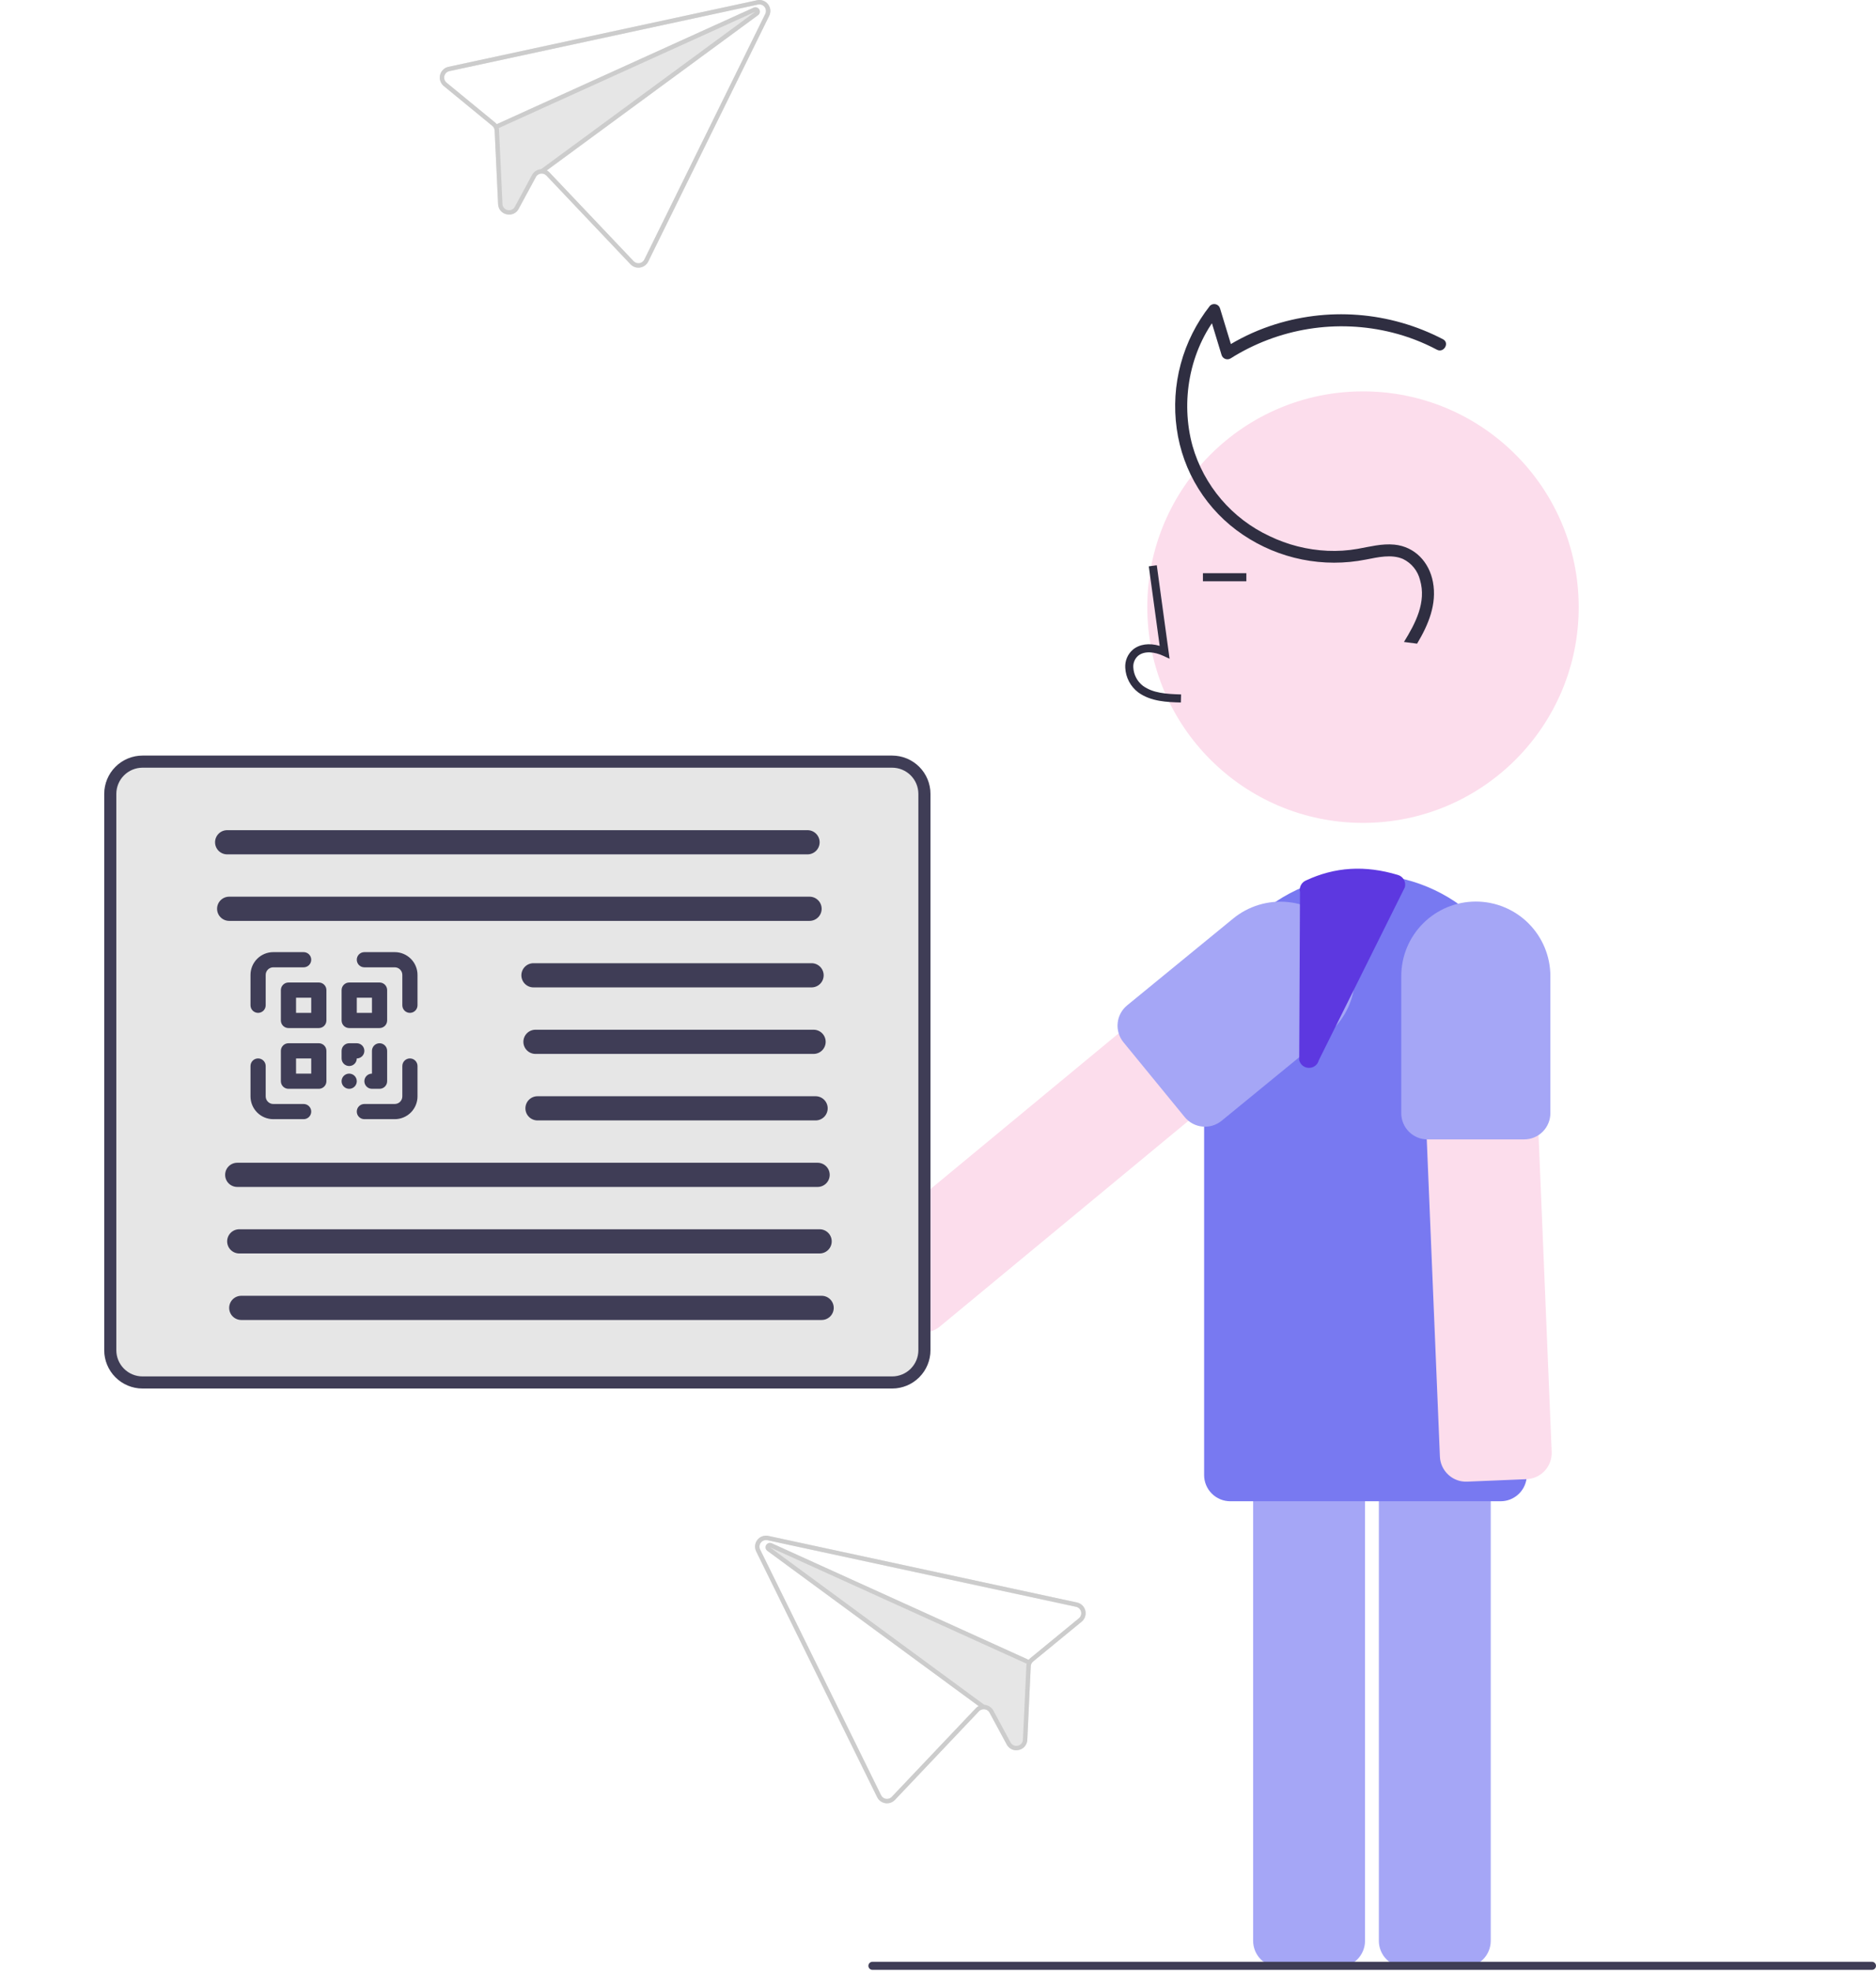 <svg width="337" height="354" viewBox="0 0 337 354" fill="none" xmlns="http://www.w3.org/2000/svg">
<g clip-path="url(#clip0)">
<path d="M244.847 147.788C266.247 147.788 283.595 130.44 283.595 109.04C283.595 87.639 266.247 70.291 244.847 70.291C223.446 70.291 206.098 87.639 206.098 109.04C206.098 130.44 223.446 147.788 244.847 147.788Z" fill="#FCDDEC"/>
<path d="M247.694 348.576V259.512C247.695 258.264 248.192 257.068 249.074 256.186C249.956 255.303 251.152 254.807 252.4 254.806H263.086C264.333 254.807 265.53 255.303 266.412 256.186C267.294 257.068 267.79 258.264 267.792 259.512V348.576C267.79 349.824 267.294 351.02 266.412 351.902C265.53 352.784 264.333 353.28 263.086 353.282H252.4C251.152 353.28 249.956 352.784 249.074 351.902C248.192 351.02 247.695 349.824 247.694 348.576Z" fill="#A5A6F6"/>
<path d="M225.11 348.576V259.512C225.112 258.264 225.608 257.068 226.49 256.186C227.373 255.303 228.569 254.807 229.816 254.806H240.503C241.75 254.807 242.947 255.303 243.829 256.186C244.711 257.068 245.207 258.264 245.209 259.512V348.576C245.207 349.824 244.711 351.02 243.829 351.902C242.947 352.784 241.75 353.28 240.503 353.282H229.816C228.569 353.28 227.373 352.784 226.49 351.902C225.608 351.02 225.112 349.824 225.11 348.576Z" fill="#A5A6F6"/>
<path d="M216.304 264.914V186.037C216.304 178.35 219.357 170.979 224.793 165.543C230.228 160.108 237.6 157.054 245.287 157.054H245.287C252.974 157.054 260.346 160.108 265.781 165.543C271.216 170.979 274.27 178.35 274.27 186.037V264.914C274.27 266.162 273.774 267.359 272.892 268.242C272.009 269.125 270.812 269.62 269.564 269.62H221.01C219.762 269.62 218.565 269.125 217.682 268.242C216.8 267.359 216.304 266.162 216.304 264.914Z" fill="#7879F1"/>
<path d="M212.125 126.168L212.165 124.72C209.471 124.645 207.096 124.476 205.312 123.173C204.806 122.782 204.39 122.287 204.092 121.721C203.795 121.156 203.623 120.532 203.587 119.894C203.556 119.504 203.615 119.112 203.76 118.749C203.905 118.385 204.131 118.06 204.422 117.798C205.607 116.798 207.513 117.122 208.902 117.759L210.1 118.308L207.803 101.518L206.368 101.715L208.322 115.997C206.435 115.442 204.685 115.681 203.487 116.693C203.027 117.094 202.666 117.597 202.433 118.161C202.199 118.725 202.099 119.336 202.14 119.945C202.183 120.803 202.412 121.64 202.812 122.4C203.212 123.16 203.774 123.822 204.457 124.342C206.75 126.018 209.73 126.101 212.125 126.168Z" fill="#2F2E41"/>
<path d="M223.89 102.946H216.091V104.394H223.89V102.946Z" fill="#2F2E41"/>
<path d="M260.175 264.86C259.719 264.442 259.351 263.938 259.09 263.377C258.83 262.816 258.684 262.209 258.661 261.592L254.971 172.605C254.946 171.987 255.042 171.371 255.255 170.791C255.467 170.21 255.792 169.678 256.211 169.223C256.629 168.768 257.133 168.4 257.694 168.141C258.254 167.881 258.861 167.734 259.478 167.708L270.155 167.265C271.402 167.215 272.618 167.661 273.536 168.506C274.454 169.351 274.999 170.526 275.052 171.772L278.741 260.76C278.792 262.006 278.345 263.222 277.5 264.14C276.655 265.058 275.481 265.603 274.234 265.656L263.557 266.099C263.217 266.113 262.876 266.091 262.54 266.033C261.656 265.877 260.835 265.47 260.175 264.86Z" fill="#FCDDEC"/>
<path d="M273.8 204.632H256.424C255.176 204.631 253.98 204.135 253.098 203.252C252.215 202.37 251.719 201.174 251.718 199.926V175.31C251.718 171.757 253.129 168.351 255.641 165.839C258.153 163.327 261.56 161.916 265.112 161.916C268.664 161.916 272.071 163.327 274.583 165.839C277.095 168.351 278.506 171.757 278.506 175.31V199.926C278.505 201.174 278.008 202.37 277.126 203.252C276.244 204.135 275.048 204.631 273.8 204.632Z" fill="#A5A6F6"/>
<path d="M162.215 237.61L155.403 229.377C154.608 228.415 154.228 227.177 154.346 225.935C154.463 224.693 155.068 223.548 156.028 222.751L224.651 165.977C225.613 165.182 226.851 164.802 228.093 164.919C229.336 165.036 230.48 165.642 231.277 166.603L238.088 174.836C238.482 175.313 238.779 175.862 238.96 176.452C239.142 177.043 239.206 177.664 239.148 178.279C239.09 178.894 238.911 179.492 238.622 180.038C238.332 180.584 237.938 181.068 237.462 181.462L168.841 238.236C168.014 238.919 166.98 239.3 165.907 239.316C164.835 239.331 163.79 238.981 162.944 238.322C162.676 238.112 162.432 237.873 162.215 237.61Z" fill="#FCDDEC"/>
<path d="M212.82 200.63L201.813 187.185C201.024 186.219 200.65 184.979 200.774 183.737C200.898 182.496 201.509 181.354 202.473 180.563L221.521 164.969C222.882 163.854 224.449 163.019 226.133 162.51C227.817 162.001 229.585 161.829 231.335 162.003C233.086 162.177 234.785 162.695 236.335 163.526C237.886 164.357 239.257 165.485 240.372 166.846C241.486 168.208 242.321 169.775 242.83 171.459C243.339 173.143 243.51 174.911 243.336 176.662C243.161 178.412 242.643 180.111 241.812 181.661C240.98 183.212 239.852 184.583 238.49 185.697L219.443 201.291C218.476 202.08 217.237 202.454 215.995 202.33C214.753 202.206 213.612 201.595 212.82 200.63Z" fill="#A5A6F6"/>
<path d="M254.561 115.6C256.579 112.229 258.158 108.515 257.408 104.521C256.739 100.955 254.172 98.177 250.482 97.813C248.259 97.593 246.048 98.187 243.877 98.573C242.097 98.886 240.289 99.003 238.484 98.922C234.853 98.757 231.293 97.855 228.022 96.27C224.701 94.716 221.752 92.469 219.372 89.68C216.992 86.891 215.237 83.625 214.225 80.101C212.022 72.084 213.657 62.98 218.887 56.453L217.072 55.974L219.436 63.739C219.482 63.898 219.563 64.044 219.674 64.168C219.785 64.291 219.923 64.387 220.076 64.45C220.23 64.512 220.395 64.539 220.561 64.528C220.726 64.518 220.887 64.469 221.031 64.388C225.314 61.681 230.103 59.873 235.106 59.073C240.109 58.273 245.223 58.498 250.137 59.734C252.913 60.432 255.595 61.463 258.123 62.806C259.357 63.462 260.456 61.588 259.22 60.931C254.471 58.453 249.269 56.965 243.928 56.556C238.588 56.147 233.22 56.825 228.149 58.55C225.261 59.535 222.503 60.865 219.935 62.512L221.53 63.161L219.167 55.397C219.114 55.215 219.015 55.05 218.88 54.918C218.745 54.786 218.578 54.691 218.395 54.643C218.212 54.595 218.02 54.595 217.837 54.643C217.654 54.691 217.487 54.785 217.352 54.917C214.919 58.003 213.136 61.549 212.111 65.342C211.085 69.135 210.839 73.096 211.385 76.987C211.913 80.822 213.245 84.502 215.295 87.786C217.345 91.07 220.066 93.884 223.279 96.042C226.49 98.209 230.098 99.718 233.895 100.481C237.692 101.245 241.602 101.247 245.401 100.489C247.526 100.081 249.937 99.496 252.022 100.386C252.779 100.751 253.446 101.278 253.975 101.929C254.505 102.581 254.885 103.341 255.088 104.156C256.27 108.161 254.259 111.964 252.205 115.294L254.561 115.6Z" fill="#2F2E41"/>
<path d="M235.15 191.783L235.123 191.783C234.718 191.782 234.326 191.643 234.01 191.389C233.695 191.136 233.475 190.783 233.386 190.388L233.528 160.219C233.436 159.811 233.486 159.383 233.671 159.008C233.855 158.632 234.163 158.331 234.542 158.153C239.793 155.687 245.22 155.355 251.131 157.142C251.583 157.276 251.966 157.581 252.196 157.992C252.427 158.404 252.488 158.889 252.367 159.344L236.898 190.436C236.8 190.824 236.574 191.168 236.257 191.412C235.94 191.657 235.55 191.787 235.15 191.783Z" fill="#5D38E0"/>
<path d="M336.276 353.779H156.721C156.529 353.779 156.345 353.702 156.209 353.567C156.073 353.431 155.997 353.247 155.997 353.055C155.997 352.863 156.073 352.678 156.209 352.543C156.345 352.407 156.529 352.331 156.721 352.331H336.276C336.468 352.331 336.652 352.407 336.788 352.543C336.924 352.678 337 352.863 337 353.055C337 353.247 336.924 353.431 336.788 353.567C336.652 353.702 336.468 353.779 336.276 353.779Z" fill="#3F3D56"/>
<path d="M160.268 249.372H25.602C23.778 249.37 22.03 248.645 20.741 247.355C19.451 246.066 18.726 244.317 18.724 242.494V142.58C18.726 140.757 19.451 139.008 20.741 137.719C22.03 136.43 23.778 135.704 25.602 135.702H160.268C162.091 135.704 163.84 136.43 165.129 137.719C166.419 139.008 167.144 140.757 167.146 142.58V242.494C167.144 244.317 166.419 246.066 165.129 247.355C163.84 248.645 162.091 249.37 160.268 249.372Z" fill="#E6E6E6"/>
<path d="M160.268 249.372H25.602C23.778 249.37 22.03 248.645 20.741 247.355C19.451 246.066 18.726 244.317 18.724 242.494V142.58C18.726 140.757 19.451 139.008 20.741 137.719C22.03 136.43 23.778 135.704 25.602 135.702H160.268C162.091 135.704 163.84 136.43 165.129 137.719C166.419 139.008 167.144 140.757 167.146 142.58V242.494C167.144 244.317 166.419 246.066 165.129 247.355C163.84 248.645 162.091 249.37 160.268 249.372ZM25.602 137.874C24.354 137.876 23.158 138.372 22.276 139.254C21.393 140.136 20.897 141.333 20.896 142.58V242.494C20.897 243.742 21.393 244.938 22.276 245.82C23.158 246.702 24.354 247.199 25.602 247.2H160.268C161.516 247.199 162.712 246.702 163.594 245.82C164.476 244.938 164.973 243.742 164.974 242.494V142.58C164.973 141.333 164.476 140.136 163.594 139.254C162.712 138.372 161.516 137.876 160.268 137.874H25.602Z" fill="#3F3D56"/>
<path d="M145.063 153.44H40.806C40.23 153.44 39.677 153.211 39.27 152.804C38.863 152.397 38.634 151.844 38.634 151.268C38.634 150.692 38.863 150.14 39.27 149.732C39.677 149.325 40.23 149.096 40.806 149.096H145.063C145.64 149.096 146.192 149.325 146.599 149.732C147.007 150.14 147.236 150.692 147.236 151.268C147.236 151.844 147.007 152.397 146.599 152.804C146.192 153.211 145.64 153.44 145.063 153.44Z" fill="#3F3D56"/>
<path d="M145.426 165.387H41.168C40.592 165.387 40.04 165.158 39.632 164.75C39.225 164.343 38.996 163.791 38.996 163.215C38.996 162.638 39.225 162.086 39.632 161.679C40.04 161.271 40.592 161.042 41.168 161.042H145.426C146.002 161.042 146.554 161.271 146.962 161.679C147.369 162.086 147.598 162.638 147.598 163.215C147.598 163.791 147.369 164.343 146.962 164.75C146.554 165.158 146.002 165.387 145.426 165.387Z" fill="#3F3D56"/>
<path d="M145.788 177.333H95.831C95.255 177.333 94.702 177.104 94.295 176.697C93.888 176.289 93.659 175.737 93.659 175.161C93.659 174.585 93.888 174.032 94.295 173.625C94.702 173.218 95.255 172.989 95.831 172.989H145.788C146.364 172.989 146.916 173.218 147.323 173.625C147.731 174.032 147.96 174.585 147.96 175.161C147.96 175.737 147.731 176.289 147.323 176.697C146.916 177.104 146.364 177.333 145.788 177.333Z" fill="#3F3D56"/>
<path d="M146.15 189.279H96.193C95.617 189.279 95.064 189.05 94.657 188.642C94.25 188.235 94.021 187.683 94.021 187.107C94.021 186.531 94.25 185.978 94.657 185.571C95.064 185.163 95.617 184.935 96.193 184.935H146.15C146.726 184.935 147.278 185.163 147.686 185.571C148.093 185.978 148.322 186.531 148.322 187.107C148.322 187.683 148.093 188.235 147.686 188.642C147.278 189.05 146.726 189.279 146.15 189.279Z" fill="#3F3D56"/>
<path d="M146.512 201.225H96.555C95.979 201.225 95.426 200.996 95.019 200.589C94.612 200.181 94.383 199.629 94.383 199.053C94.383 198.477 94.612 197.924 95.019 197.517C95.426 197.11 95.979 196.881 96.555 196.881H146.512C147.088 196.881 147.64 197.11 148.048 197.517C148.455 197.924 148.684 198.477 148.684 199.053C148.684 199.629 148.455 200.181 148.048 200.589C147.64 200.996 147.088 201.225 146.512 201.225Z" fill="#3F3D56"/>
<path d="M146.874 213.171H42.616C42.04 213.171 41.487 212.942 41.08 212.535C40.673 212.128 40.444 211.575 40.444 210.999C40.444 210.423 40.673 209.871 41.08 209.463C41.487 209.056 42.04 208.827 42.616 208.827H146.874C147.45 208.827 148.002 209.056 148.409 209.463C148.817 209.871 149.046 210.423 149.046 210.999C149.046 211.575 148.817 212.128 148.409 212.535C148.002 212.942 147.45 213.171 146.874 213.171Z" fill="#3F3D56"/>
<path d="M147.236 225.118H42.978C42.402 225.118 41.85 224.889 41.442 224.481C41.035 224.074 40.806 223.522 40.806 222.945C40.806 222.369 41.035 221.817 41.442 221.41C41.85 221.002 42.402 220.773 42.978 220.773H147.236C147.812 220.773 148.364 221.002 148.772 221.41C149.179 221.817 149.408 222.369 149.408 222.945C149.408 223.522 149.179 224.074 148.772 224.481C148.364 224.889 147.812 225.118 147.236 225.118Z" fill="#3F3D56"/>
<path d="M147.598 237.064H43.34C42.764 237.064 42.212 236.835 41.804 236.428C41.397 236.02 41.168 235.468 41.168 234.892C41.168 234.316 41.397 233.763 41.804 233.356C42.212 232.949 42.764 232.72 43.34 232.72H147.598C148.174 232.72 148.726 232.949 149.134 233.356C149.541 233.763 149.77 234.316 149.77 234.892C149.77 235.468 149.541 236.02 149.134 236.428C148.726 236.835 148.174 237.064 147.598 237.064Z" fill="#3F3D56"/>
<path d="M193.468 287.803L138.736 275.997L138.025 275.844C137.663 275.765 137.286 275.79 136.937 275.916C136.588 276.042 136.283 276.264 136.055 276.556C135.826 276.849 135.686 277.199 135.648 277.568C135.61 277.937 135.677 278.309 135.842 278.641L157.573 322.771C157.713 323.055 157.92 323.3 158.175 323.487C158.431 323.674 158.727 323.797 159.04 323.846C159.354 323.895 159.675 323.866 159.975 323.763C160.275 323.66 160.546 323.486 160.764 323.255L175.858 307.34C175.965 307.224 176.095 307.131 176.24 307.068C176.385 307.004 176.542 306.972 176.7 306.972C176.915 306.969 177.126 307.024 177.312 307.132C177.498 307.24 177.651 307.397 177.755 307.585L180.846 313.304C181.044 313.685 181.363 313.989 181.753 314.168C182.143 314.347 182.582 314.39 183 314.291L183.015 314.287C183.438 314.198 183.818 313.969 184.095 313.637C184.372 313.305 184.529 312.89 184.542 312.458L185.161 299.258C185.168 299.093 185.209 298.931 185.282 298.783C185.359 298.637 185.465 298.507 185.592 298.4L194.3 291.252C194.586 291.017 194.8 290.706 194.918 290.355C195.036 290.004 195.052 289.627 194.965 289.267C194.878 288.907 194.692 288.579 194.427 288.32C194.163 288.061 193.83 287.882 193.468 287.803L193.468 287.803ZM193.803 290.644L185.095 297.792C184.982 297.884 184.879 297.988 184.788 298.102L138.637 277.172C138.597 277.153 138.554 277.138 138.51 277.127C138.332 277.081 138.144 277.099 137.978 277.177C137.811 277.256 137.678 277.39 137.6 277.556C137.522 277.723 137.504 277.911 137.551 278.089C137.597 278.267 137.704 278.423 137.853 278.531L175.8 306.405C175.607 306.505 175.434 306.638 175.286 306.797L160.192 322.712C160.061 322.85 159.899 322.954 159.719 323.015C159.539 323.077 159.347 323.094 159.159 323.066C158.971 323.038 158.793 322.964 158.64 322.852C158.486 322.74 158.362 322.592 158.278 322.422L136.547 278.292C136.45 278.092 136.41 277.869 136.434 277.649C136.457 277.428 136.542 277.219 136.678 277.044C136.815 276.869 136.998 276.736 137.206 276.66C137.414 276.584 137.64 276.569 137.857 276.615L138.585 276.772L193.3 288.574C193.517 288.621 193.717 288.729 193.876 288.884C194.035 289.039 194.147 289.236 194.2 289.452C194.252 289.668 194.243 289.894 194.173 290.105C194.102 290.316 193.974 290.503 193.803 290.644V290.644Z" fill="#E6E6E6"/>
<path d="M193.468 287.803L138.736 275.997L138.025 275.844C137.663 275.765 137.286 275.79 136.937 275.916C136.588 276.042 136.283 276.264 136.055 276.556C135.826 276.849 135.686 277.199 135.648 277.568C135.61 277.937 135.677 278.309 135.842 278.641L157.573 322.771C157.713 323.055 157.92 323.3 158.175 323.487C158.431 323.674 158.727 323.797 159.04 323.846C159.354 323.895 159.675 323.866 159.975 323.763C160.275 323.66 160.546 323.486 160.764 323.255L175.858 307.34C175.965 307.224 176.095 307.131 176.24 307.068C176.385 307.004 176.542 306.972 176.7 306.972C176.915 306.969 177.126 307.024 177.312 307.132C177.498 307.24 177.651 307.397 177.755 307.585L180.846 313.304C181.044 313.685 181.363 313.989 181.753 314.168C182.143 314.347 182.582 314.39 183 314.291L183.015 314.287C183.438 314.198 183.818 313.969 184.095 313.637C184.372 313.305 184.529 312.89 184.542 312.458L185.161 299.258C185.168 299.093 185.209 298.931 185.282 298.783C185.359 298.637 185.465 298.507 185.592 298.4L194.3 291.252C194.586 291.017 194.8 290.706 194.918 290.355C195.036 290.004 195.052 289.627 194.965 289.267C194.878 288.907 194.692 288.579 194.427 288.32C194.163 288.061 193.83 287.882 193.468 287.803L193.468 287.803ZM193.803 290.644L185.095 297.792C184.982 297.884 184.879 297.988 184.788 298.102C184.707 298.204 184.637 298.314 184.579 298.431C184.518 298.55 184.47 298.676 184.436 298.805L184.437 298.809C184.401 298.944 184.38 299.082 184.375 299.222L183.756 312.422C183.751 312.681 183.657 312.932 183.491 313.131C183.325 313.33 183.096 313.467 182.841 313.519L182.834 313.521C182.583 313.583 182.319 313.559 182.084 313.452C181.849 313.345 181.656 313.162 181.538 312.933L178.446 307.21C178.286 306.916 178.055 306.667 177.772 306.488C177.49 306.308 177.166 306.204 176.832 306.185L176.828 306.185C176.783 306.183 176.738 306.181 176.694 306.183C176.383 306.183 176.076 306.259 175.8 306.405C175.607 306.505 175.434 306.638 175.286 306.797L160.192 322.712C160.061 322.85 159.899 322.954 159.719 323.015C159.54 323.077 159.347 323.094 159.159 323.066C158.971 323.037 158.793 322.964 158.64 322.852C158.486 322.74 158.362 322.592 158.278 322.422L136.547 278.292C136.45 278.092 136.41 277.869 136.434 277.649C136.457 277.428 136.542 277.219 136.678 277.044C136.815 276.869 136.998 276.736 137.206 276.66C137.414 276.584 137.64 276.569 137.857 276.615L138.585 276.772L193.3 288.574C193.517 288.621 193.717 288.729 193.876 288.884C194.035 289.039 194.147 289.236 194.2 289.452C194.252 289.668 194.243 289.894 194.173 290.105C194.102 290.316 193.974 290.503 193.803 290.644V290.644Z" fill="#CCCCCC"/>
<path d="M184.963 298.18L184.638 298.897L184.437 298.809L184.436 298.805L138.321 277.895L176.828 306.185L176.832 306.184L176.934 306.263L176.47 306.898L175.8 306.405L137.853 278.53C137.704 278.423 137.597 278.267 137.551 278.089C137.505 277.911 137.522 277.723 137.6 277.556C137.678 277.39 137.811 277.256 137.978 277.177C138.144 277.099 138.332 277.081 138.51 277.127C138.554 277.138 138.597 277.153 138.637 277.171L184.788 298.102L184.963 298.18Z" fill="#CCCCCC"/>
<path d="M54.545 198.273H49.091C48.729 198.273 48.382 198.129 48.127 197.873C47.871 197.618 47.727 197.271 47.727 196.909V191.455C47.727 191.093 47.584 190.746 47.328 190.49C47.072 190.235 46.725 190.091 46.364 190.091C46.002 190.091 45.655 190.235 45.399 190.49C45.144 190.746 45 191.093 45 191.455V196.909C45 197.994 45.431 199.035 46.198 199.802C46.965 200.569 48.006 201 49.091 201H54.545C54.907 201 55.254 200.856 55.51 200.601C55.765 200.345 55.909 199.998 55.909 199.636C55.909 199.275 55.765 198.928 55.51 198.672C55.254 198.416 54.907 198.273 54.545 198.273ZM73.636 190.091C73.275 190.091 72.928 190.235 72.672 190.49C72.416 190.746 72.273 191.093 72.273 191.455V196.909C72.273 197.271 72.129 197.618 71.873 197.873C71.618 198.129 71.271 198.273 70.909 198.273H65.454C65.093 198.273 64.746 198.416 64.49 198.672C64.235 198.928 64.091 199.275 64.091 199.636C64.091 199.998 64.235 200.345 64.49 200.601C64.746 200.856 65.093 201 65.454 201H70.909C71.994 201 73.035 200.569 73.802 199.802C74.569 199.035 75 197.994 75 196.909V191.455C75 191.093 74.856 190.746 74.601 190.49C74.345 190.235 73.998 190.091 73.636 190.091ZM70.909 171H65.454C65.093 171 64.746 171.144 64.49 171.399C64.235 171.655 64.091 172.002 64.091 172.364C64.091 172.725 64.235 173.072 64.49 173.328C64.746 173.584 65.093 173.727 65.454 173.727H70.909C71.271 173.727 71.618 173.871 71.873 174.127C72.129 174.382 72.273 174.729 72.273 175.091V180.545C72.273 180.907 72.416 181.254 72.672 181.51C72.928 181.765 73.275 181.909 73.636 181.909C73.998 181.909 74.345 181.765 74.601 181.51C74.856 181.254 75 180.907 75 180.545V175.091C75 174.006 74.569 172.965 73.802 172.198C73.035 171.431 71.994 171 70.909 171ZM46.364 181.909C46.725 181.909 47.072 181.765 47.328 181.51C47.584 181.254 47.727 180.907 47.727 180.545V175.091C47.727 174.729 47.871 174.382 48.127 174.127C48.382 173.871 48.729 173.727 49.091 173.727H54.545C54.907 173.727 55.254 173.584 55.51 173.328C55.765 173.072 55.909 172.725 55.909 172.364C55.909 172.002 55.765 171.655 55.51 171.399C55.254 171.144 54.907 171 54.545 171H49.091C48.006 171 46.965 171.431 46.198 172.198C45.431 172.965 45 174.006 45 175.091V180.545C45 180.907 45.144 181.254 45.399 181.51C45.655 181.765 46.002 181.909 46.364 181.909ZM57.273 176.455H51.818C51.456 176.455 51.11 176.598 50.854 176.854C50.598 177.11 50.455 177.457 50.455 177.818V183.273C50.455 183.634 50.598 183.981 50.854 184.237C51.11 184.493 51.456 184.636 51.818 184.636H57.273C57.634 184.636 57.981 184.493 58.237 184.237C58.493 183.981 58.636 183.634 58.636 183.273V177.818C58.636 177.457 58.493 177.11 58.237 176.854C57.981 176.598 57.634 176.455 57.273 176.455ZM55.909 181.909H53.182V179.182H55.909V181.909ZM62.727 184.636H68.182C68.543 184.636 68.89 184.493 69.146 184.237C69.402 183.981 69.546 183.634 69.546 183.273V177.818C69.546 177.457 69.402 177.11 69.146 176.854C68.89 176.598 68.543 176.455 68.182 176.455H62.727C62.366 176.455 62.019 176.598 61.763 176.854C61.507 177.11 61.364 177.457 61.364 177.818V183.273C61.364 183.634 61.507 183.981 61.763 184.237C62.019 184.493 62.366 184.636 62.727 184.636ZM64.091 179.182H66.818V181.909H64.091V179.182ZM57.273 187.364H51.818C51.456 187.364 51.11 187.507 50.854 187.763C50.598 188.019 50.455 188.366 50.455 188.727V194.182C50.455 194.543 50.598 194.89 50.854 195.146C51.11 195.402 51.456 195.545 51.818 195.545H57.273C57.634 195.545 57.981 195.402 58.237 195.146C58.493 194.89 58.636 194.543 58.636 194.182V188.727C58.636 188.366 58.493 188.019 58.237 187.763C57.981 187.507 57.634 187.364 57.273 187.364ZM55.909 192.818H53.182V190.091H55.909V192.818ZM62.727 191.455C63.089 191.455 63.436 191.311 63.691 191.055C63.947 190.799 64.091 190.453 64.091 190.091C64.453 190.091 64.799 189.947 65.055 189.692C65.311 189.436 65.454 189.089 65.454 188.727C65.454 188.366 65.311 188.019 65.055 187.763C64.799 187.507 64.453 187.364 64.091 187.364H62.727C62.366 187.364 62.019 187.507 61.763 187.763C61.507 188.019 61.364 188.366 61.364 188.727V190.091C61.364 190.453 61.507 190.799 61.763 191.055C62.019 191.311 62.366 191.455 62.727 191.455ZM68.182 187.364C67.82 187.364 67.473 187.507 67.218 187.763C66.962 188.019 66.818 188.366 66.818 188.727V192.818C66.457 192.818 66.11 192.962 65.854 193.218C65.598 193.473 65.454 193.82 65.454 194.182C65.454 194.543 65.598 194.89 65.854 195.146C66.11 195.402 66.457 195.545 66.818 195.545H68.182C68.543 195.545 68.89 195.402 69.146 195.146C69.402 194.89 69.546 194.543 69.546 194.182V188.727C69.546 188.366 69.402 188.019 69.146 187.763C68.89 187.507 68.543 187.364 68.182 187.364ZM62.727 192.818C62.458 192.818 62.194 192.898 61.97 193.048C61.745 193.198 61.571 193.411 61.467 193.66C61.364 193.909 61.337 194.183 61.39 194.448C61.443 194.712 61.572 194.955 61.763 195.146C61.954 195.337 62.197 195.467 62.461 195.519C62.726 195.572 63 195.545 63.249 195.442C63.498 195.338 63.711 195.164 63.861 194.939C64.011 194.715 64.091 194.452 64.091 194.182C64.091 193.82 63.947 193.473 63.691 193.218C63.436 192.962 63.089 192.818 62.727 192.818Z" fill="#3F3D56"/>
</g>
<path d="M80.552 12.005C80.19 12.083 79.858 12.262 79.593 12.521C79.328 12.78 79.142 13.108 79.055 13.468C78.968 13.828 78.984 14.205 79.102 14.556C79.22 14.908 79.434 15.218 79.72 15.453L88.428 22.601C88.555 22.708 88.661 22.838 88.738 22.984C88.811 23.133 88.852 23.294 88.859 23.459L89.478 36.659C89.491 37.091 89.648 37.506 89.925 37.838C90.202 38.17 90.582 38.399 91.005 38.489L91.02 38.492C91.438 38.591 91.877 38.548 92.267 38.369C92.657 38.191 92.977 37.886 93.174 37.505L96.266 31.786C96.369 31.598 96.522 31.442 96.708 31.334C96.894 31.226 97.106 31.17 97.32 31.173C97.479 31.173 97.635 31.206 97.78 31.269C97.925 31.332 98.055 31.425 98.162 31.541L113.256 47.456C113.474 47.687 113.745 47.861 114.045 47.965C114.345 48.068 114.666 48.096 114.98 48.047C115.293 47.998 115.589 47.876 115.845 47.689C116.1 47.502 116.307 47.256 116.448 46.972L138.178 2.842C138.343 2.51 138.41 2.138 138.372 1.769C138.335 1.401 138.194 1.05 137.966 0.758C137.738 0.465 137.432 0.244 137.083 0.117C136.735 -0.009 136.358 -0.034 135.995 0.045L135.284 0.198L80.552 12.005H80.552ZM80.218 14.846C80.046 14.704 79.918 14.517 79.848 14.306C79.777 14.096 79.768 13.869 79.82 13.653C79.873 13.437 79.985 13.24 80.144 13.085C80.303 12.93 80.503 12.823 80.72 12.776L135.435 0.973L136.163 0.816C136.38 0.77 136.606 0.786 136.814 0.862C137.023 0.937 137.206 1.07 137.342 1.245C137.479 1.42 137.564 1.63 137.587 1.85C137.61 2.071 137.571 2.293 137.474 2.493L115.743 46.623C115.658 46.794 115.534 46.941 115.381 47.053C115.227 47.165 115.049 47.239 114.861 47.267C114.673 47.296 114.481 47.278 114.301 47.217C114.121 47.155 113.959 47.051 113.828 46.913L98.734 30.998C98.587 30.839 98.413 30.706 98.22 30.606L136.167 2.732C136.316 2.624 136.423 2.468 136.469 2.29C136.516 2.112 136.498 1.924 136.42 1.758C136.343 1.591 136.209 1.457 136.043 1.379C135.876 1.3 135.688 1.283 135.51 1.328C135.466 1.339 135.424 1.354 135.383 1.373L89.232 22.303C89.142 22.189 89.039 22.085 88.925 21.994L80.218 14.846V14.846Z" fill="#E6E6E6"/>
<path d="M80.552 12.005C80.19 12.083 79.858 12.262 79.593 12.521C79.328 12.78 79.142 13.108 79.055 13.468C78.968 13.828 78.984 14.205 79.102 14.556C79.22 14.908 79.434 15.218 79.72 15.453L88.428 22.601C88.555 22.708 88.661 22.838 88.738 22.984C88.811 23.133 88.852 23.294 88.859 23.459L89.478 36.659C89.491 37.091 89.648 37.506 89.925 37.838C90.202 38.17 90.582 38.399 91.005 38.489L91.02 38.492C91.438 38.591 91.877 38.548 92.267 38.369C92.657 38.191 92.977 37.886 93.174 37.505L96.266 31.786C96.369 31.598 96.522 31.442 96.708 31.334C96.894 31.226 97.106 31.17 97.32 31.173C97.479 31.173 97.635 31.206 97.78 31.269C97.925 31.332 98.055 31.425 98.162 31.541L113.256 47.456C113.474 47.687 113.745 47.861 114.045 47.965C114.345 48.068 114.666 48.096 114.98 48.047C115.293 47.998 115.589 47.876 115.845 47.689C116.1 47.502 116.307 47.256 116.448 46.972L138.178 2.842C138.343 2.51 138.41 2.138 138.372 1.769C138.335 1.401 138.194 1.05 137.966 0.758C137.738 0.465 137.432 0.244 137.083 0.117C136.735 -0.009 136.358 -0.034 135.995 0.045L135.284 0.198L80.552 12.005H80.552ZM80.218 14.846C80.046 14.704 79.918 14.517 79.848 14.306C79.777 14.096 79.768 13.869 79.82 13.653C79.873 13.437 79.985 13.24 80.144 13.085C80.303 12.93 80.503 12.823 80.72 12.776L135.435 0.973L136.163 0.816C136.38 0.77 136.606 0.786 136.814 0.862C137.023 0.937 137.206 1.07 137.342 1.245C137.479 1.42 137.564 1.63 137.587 1.85C137.61 2.071 137.571 2.293 137.474 2.493L115.743 46.623C115.658 46.794 115.534 46.941 115.381 47.053C115.227 47.165 115.049 47.239 114.861 47.267C114.673 47.296 114.481 47.278 114.301 47.217C114.121 47.155 113.959 47.051 113.828 46.913L98.734 30.998C98.587 30.839 98.413 30.706 98.22 30.606C97.945 30.46 97.638 30.384 97.326 30.384C97.282 30.382 97.237 30.384 97.192 30.387L97.188 30.386C96.854 30.405 96.531 30.509 96.248 30.689C95.966 30.869 95.734 31.117 95.574 31.412L92.482 37.134C92.364 37.364 92.172 37.547 91.937 37.654C91.701 37.76 91.437 37.785 91.186 37.722L91.179 37.721C90.924 37.669 90.695 37.532 90.529 37.332C90.363 37.133 90.27 36.883 90.264 36.623L89.645 23.423C89.64 23.284 89.619 23.145 89.583 23.01L89.584 23.006C89.55 22.877 89.502 22.751 89.441 22.632C89.383 22.515 89.313 22.405 89.232 22.303C89.141 22.189 89.039 22.085 88.925 21.994L80.218 14.846H80.218Z" fill="#CCCCCC"/>
<path d="M89.232 22.303L135.383 1.373C135.424 1.354 135.466 1.339 135.51 1.329C135.688 1.283 135.876 1.301 136.042 1.379C136.209 1.457 136.342 1.591 136.42 1.758C136.498 1.924 136.516 2.113 136.469 2.291C136.423 2.468 136.316 2.625 136.167 2.732L98.22 30.606L97.551 31.099L97.086 30.464L97.188 30.386L97.192 30.387L135.699 2.096L89.584 23.006L89.583 23.01L89.382 23.099L89.057 22.382L89.232 22.303Z" fill="#CCCCCC"/>
<defs>
<clipPath id="clip0">
<rect width="420" height="329.779" fill="white" transform="translate(-83 24)"/>
</clipPath>
</defs>
</svg>
